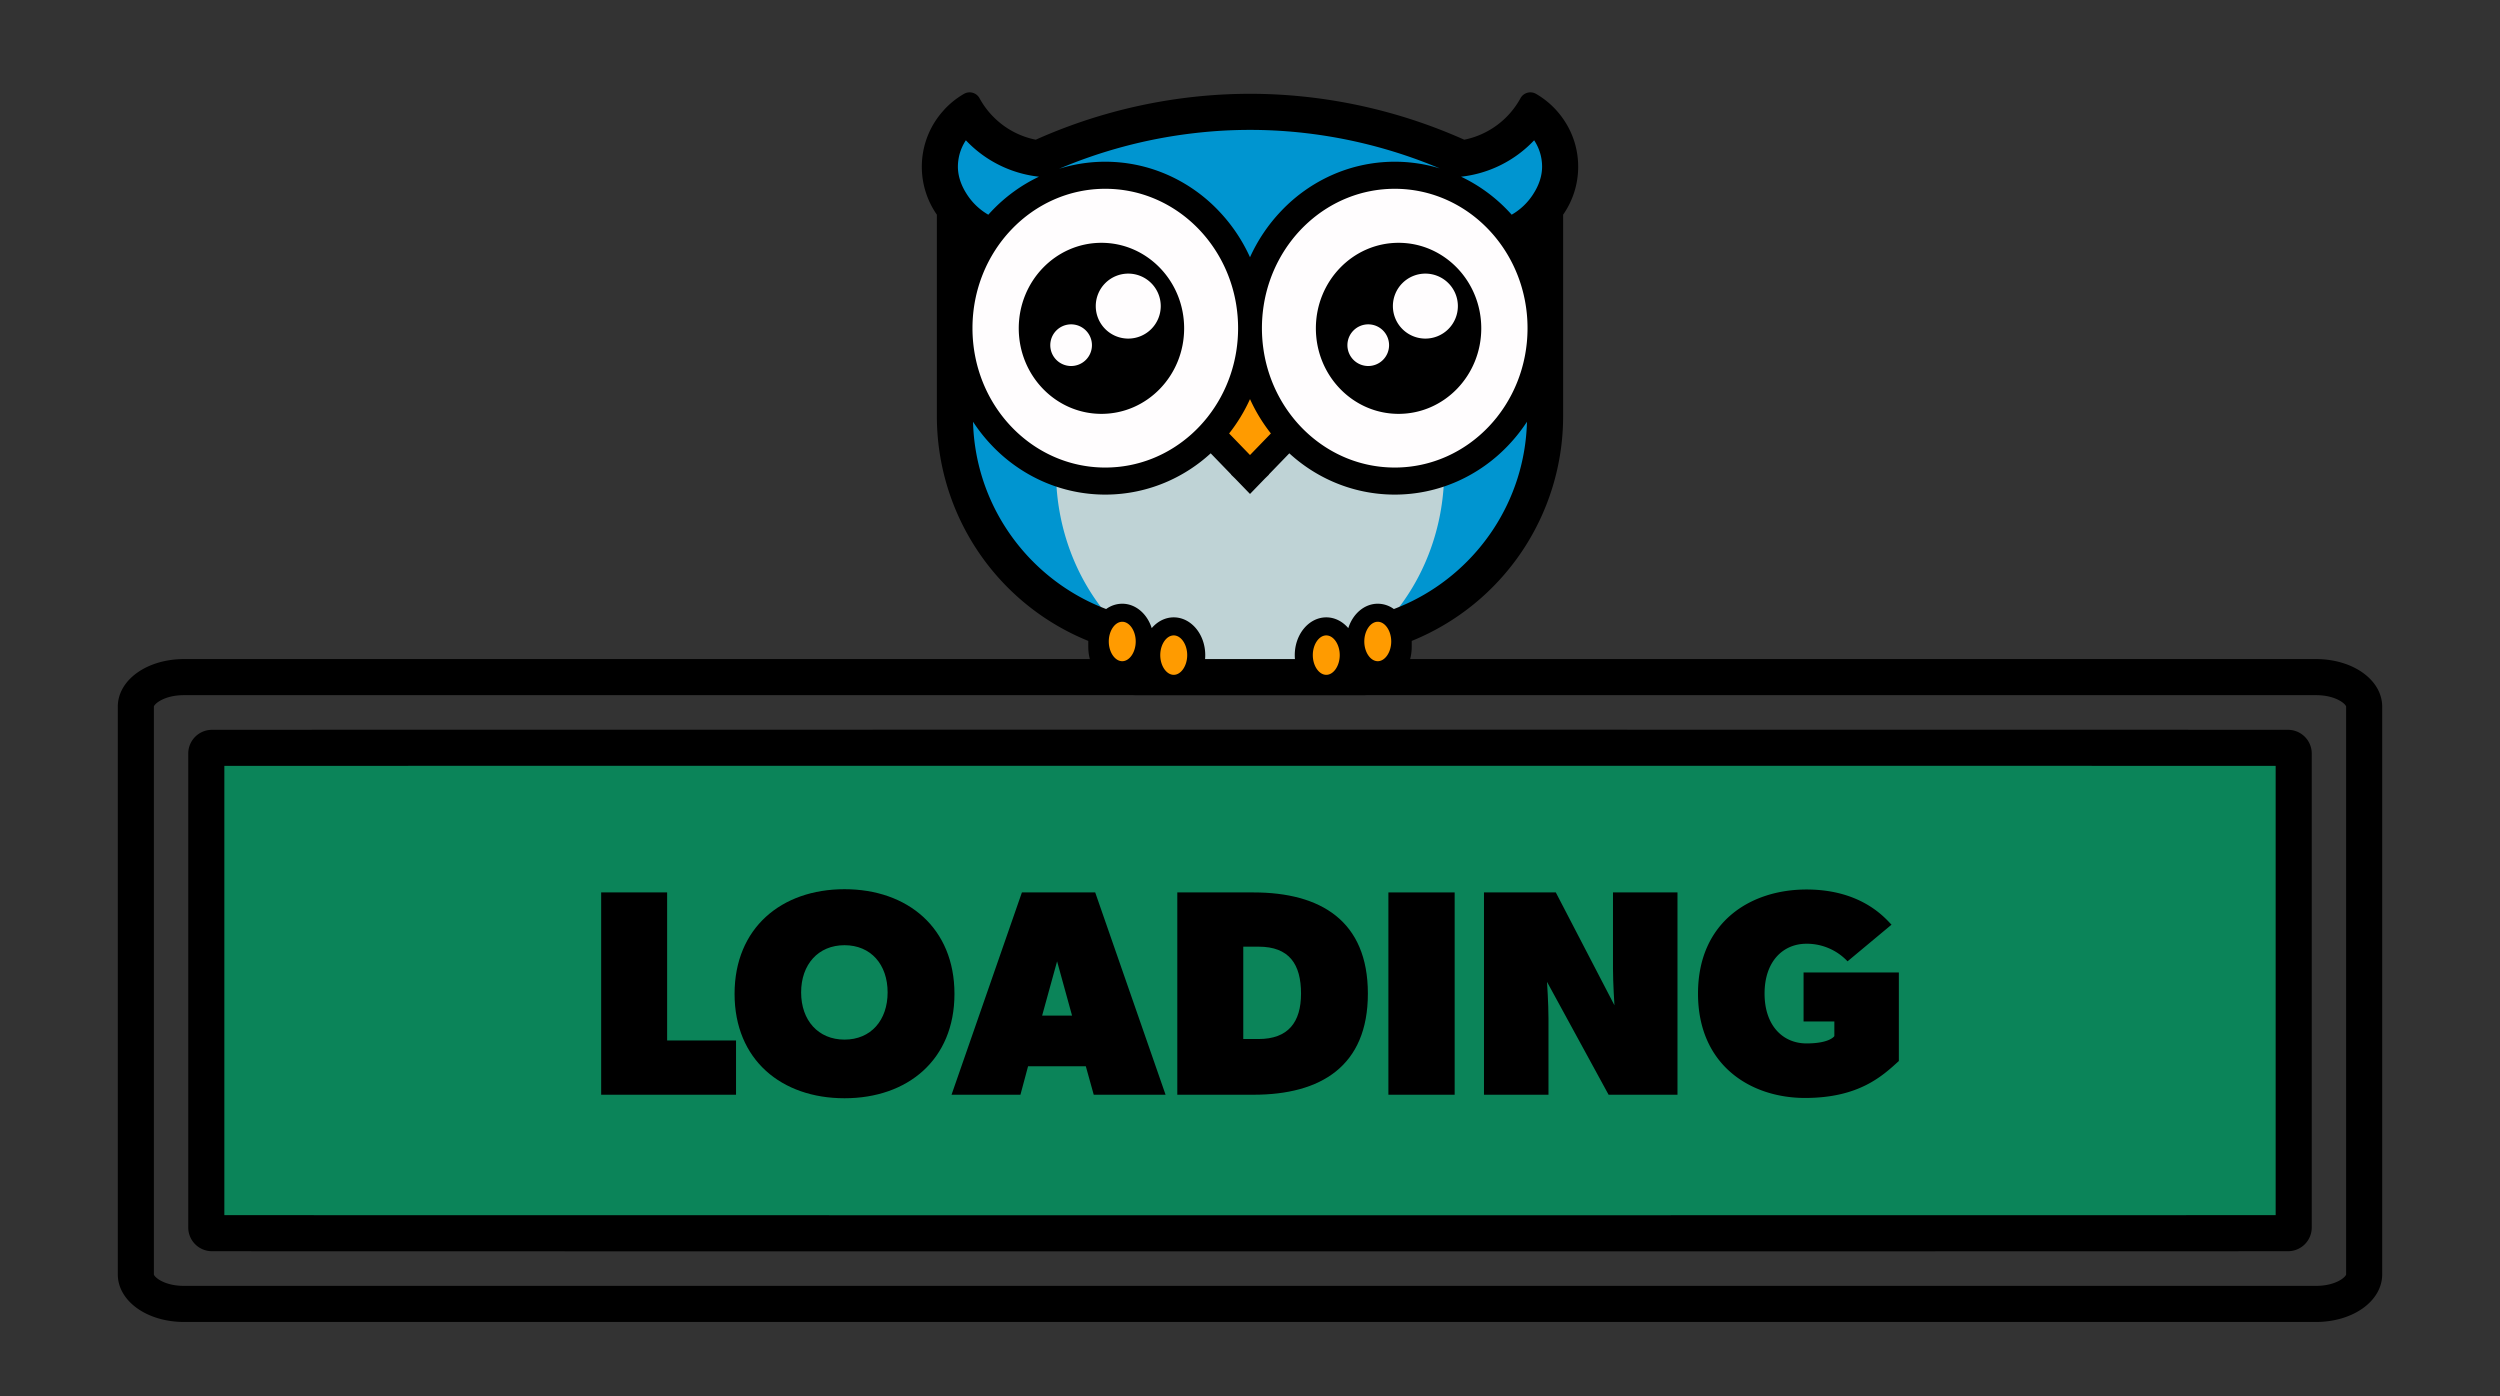 <svg id="Layer_1" data-name="Layer 1" xmlns="http://www.w3.org/2000/svg" width="2216.919" height="1238.172" viewBox="0 0 2216.919 1238.172">
  <rect x="0" y="0" width="2216.919" height="1238.172" fill="#333333" stroke="none"/>
  <defs>
    <style>
      .cls-1 {
        fill: #0b8459;
      }

      .cls-2 {
        fill: #0095d0;
      }

      .cls-3 {
        fill: #bfd3d6;
      }

      .cls-4 {
        fill: #fffdfe;
      }

      .cls-5 {
        fill: #ff9b00;
      }
    </style>
  </defs>
  <rect class="cls-1" x="179.459" y="668.986" width="1858" height="424.106"/>
  <path d="M2053.686,1172.274H163.233c-32.957,0-58.773-18.554-58.773-42.239V626.68c0-23.686,25.816-42.239,58.773-42.239H2053.686c32.957,0,58.773,18.554,58.773,42.239v503.355C2112.459,1153.721,2086.643,1172.274,2053.686,1172.274ZM163.233,616.441c-18.163,0-26.773,8.213-26.773,10.239v503.355c0,2.026,8.61,10.239,26.773,10.239H2053.686c18.163,0,26.773-8.213,26.773-10.239V626.68c0-2.026-8.61-10.239-26.773-10.239Zm945.227,493.203c-434.471,0-868.941-.038-920.562-.112a21.025,21.025,0,0,1-20.96-21V668.184a21.026,21.026,0,0,1,20.961-21c103.24-.149,1737.882-.149,1841.122,0a21.026,21.026,0,0,1,20.961,21v420.347a21.026,21.026,0,0,1-20.962,21C1977.4,1109.606,1542.93,1109.643,1108.459,1109.643Zm-909.521-32.101c170.957.135,1648.087.135,1819.044,0v-398.37c-170.957-.135-1648.087-.135-1819.044,0Z"/>
  <g>
    <polygon class="cls-2" points="862.364 108.042 921.304 141.885 1014.503 115.173 1114.042 101.074 1209.814 115.173 1261.36 124.403 1295.624 141.885 1360.899 110.033 1381.802 129.94 1376.825 181.701 1367.484 382.769 1331.554 502.216 1244.341 566.751 1227.517 606.428 1000.499 606.428 976.725 586.333 968.301 551.363 885.369 499.23 850.434 419.152 849.434 194.641 835.333 148.853 849.434 115.173 862.364 108.042"/>
    <path class="cls-3" d="M1234.267,546.448c27.13-31.874,44.347-74.062,46.23-120.638a48.071,48.071,0,0,1-9.647,2.66c-15.841,2.639-31.815.438-47.324-3.28a310.815,310.815,0,0,1-30.439-9.286c-15.267-5.361-29.242-11.123-41.421-22.102-11.006-9.921-18.815-23.088-24.898-36.452-1.147-2.52-2.292-5.061-3.397-7.617h-32.904c-1.662,1.753-3.135,3.335-3.416,3.64-11.086,12.007-20.698,25.427-32.979,36.298-15.643,13.847-33.682,22.794-53.63,28.762-20.399,6.103-42.945,8.449-63.539,1.911-.165-.052-.317-.121-.479-.176.667,48.775,18.139,93.069,46.328,126.218a24.907,24.907,0,0,0-10.162,20.363c0,13.469,10.112,24.387,22.586,24.387,9.206,0,17.12-5.95,20.638-14.48.813.572,1.633,1.133,2.455,1.69-.013.336-.024.671-.024,1.01,0,13.469,10.112,24.387,22.586,24.387a21.605,21.605,0,0,0,15.158-6.308,158.085,158.085,0,0,0,104.991.038,21.599,21.599,0,0,0,15.117,6.27c12.474,0,22.586-10.918,22.586-24.387,0-.303-.011-.604-.021-.905.835-.565,1.662-1.143,2.488-1.724,3.533,8.491,11.428,14.407,20.607,14.407,12.474,0,22.586-10.918,22.586-24.387A24.919,24.919,0,0,0,1234.267,546.448Z"/>
    <path class="cls-4" d="M1236.954,160.102a129.55,129.55,0,0,0-128.495,113.082,129.521,129.521,0,1,0,0,32.893,129.536,129.536,0,1,0,128.495-145.975Z"/>
    <g>
      <ellipse class="cls-5" cx="1040.829" cy="583.116" rx="19.421" ry="23.312"/>
      <ellipse class="cls-5" cx="995.174" cy="568.604" rx="18.601" ry="22.328"/>
      <ellipse class="cls-5" cx="1176.094" cy="583.116" rx="17.485" ry="20.988"/>
      <ellipse class="cls-5" cx="1221.754" cy="568.604" rx="18.601" ry="22.328"/>
    </g>
    <polygon class="cls-5" points="1078.66 390 1108.459 420.525 1142.033 388.009 1110.346 339.899 1078.66 390"/>
    <g>
      <path d="M976.725,215.318c-40.5,0-73.332,33.955-73.332,75.839s32.832,75.84,73.332,75.84,73.332-33.955,73.332-75.84S1017.225,215.318,976.725,215.318ZM949.83,324.568a18.471,18.471,0,1,1,18.471-18.471A18.471,18.471,0,0,1,949.83,324.568Zm50.669-24.32a28.809,28.809,0,1,1,28.809-28.809A28.809,28.809,0,0,1,1000.499,300.248Z"/>
      <path d="M1166.877,291.157c0,41.885,32.832,75.84,73.332,75.84s73.332-33.955,73.332-75.84-32.832-75.839-73.332-75.839S1166.877,249.273,1166.877,291.157Zm68.297-19.718a28.809,28.809,0,1,1,28.809,28.809A28.809,28.809,0,0,1,1235.174,271.439Zm-40.331,34.658a18.471,18.471,0,1,1,18.471,18.471A18.471,18.471,0,0,1,1194.843,306.097Z"/>
      <path d="M1398.084,133.423c-.19-.93-.39-1.85-.61-2.76-.11-.47-.22-.94-.34-1.4q-.36-1.35-.75-2.7v-.02c-.14-.48-.29-.96-.45-1.43-.08-.26-.16-.52-.26-.78l-.36-1.05a.297.297,0,0,0-.04-.11c-.12-.34-.24-.68-.37-1.02a69.91,69.91,0,0,0-2.92-6.84c-.24-.49-.49-.99-.74-1.48-.26-.49-.51-.97-.78-1.46-.26-.48-.53-.96-.8-1.44-1.1-1.9-2.28-3.76-3.53-5.56-1.25-1.81-2.59-3.56-4-5.24-.01-.01-.02-.03-.04-.04-.92-1.12-1.86-2.2-2.85-3.25a75,75,0,0,0-17.099-13.583,10.016,10.016,0,0,0-13.833,3.842,73.339,73.339,0,0,1-49.688,36.75,1.163,1.163,0,0,1-.18.04,468.197,468.197,0,0,0-164.79-40.02c-1.14-.06-2.29-.12-3.43-.18-1.5-.07-3.01-.14-4.52-.2-1.39-.05-2.79-.09-4.19-.13q-6.06-.18-12.13-.19h-1c-1.31,0-2.61.01-3.92.02-1.03.01-2.05.02-3.08.04-.77.01-1.53.02-2.29.04-1.04.02-2.07.04-3.1.07-.49.01-.97.03-1.46.04-.8.03-1.6.06-2.39.08q-3.09.12-6.16.27c-1.03.05-2.06.1-3.09.16q-4.62.255-9.24.62c-.88.06-1.77.13-2.66.21-.3.01-.59.04-.89.07q-5.91.495-11.83,1.15c-3.01.33-6.03.69-9.04,1.08q-2.115.27-4.23.57a467.732,467.732,0,0,0-126.52,36.29l-.013.002a72.793,72.793,0,0,1-34.987-17.782,73.454,73.454,0,0,1-14.871-18.997A10.015,10.015,0,0,0,854.78,83.262a75.184,75.184,0,0,0-17.106,13.581l-2.89,3.29c-1.4,1.68-2.74,3.43-4,5.24a74.341,74.341,0,0,0,0,85.01v178.85a215.031,215.031,0,0,0,134.27,199.12v5.27a42.81,42.81,0,0,0,42.81,42.81h201.2a42.859,42.859,0,0,0,42.81-42.81v-5.27a215.047,215.047,0,0,0,134.26-199.12v-178.87c.99-1.41,1.92-2.87,2.81-4.35.45-.74.88-1.49,1.3-2.25s.82-1.53,1.22-2.3c.19-.38.38-.77.58-1.15-.01-.01-.01-.01,0-.01.37-.79.74-1.57,1.09-2.37.22-.5.43-1,.64-1.5.18-.43.36-.86.53-1.3.43-1.09.84-2.19,1.22-3.3a74.764,74.764,0,0,0,2.56-38.41Zm-342.46-14.95c1.35-.17,2.69-.33,4.04-.48,1.39-.16,2.78-.32,4.17-.46,1.44-.15,2.87-.29,4.31-.43,1.48-.14,2.97-.28,4.45-.4.3-.04.61-.06.92-.08,1.81-.16,3.61-.29,5.42-.42q2.865-.21,5.74-.36c1.91-.11,3.82-.21,5.73-.28,1.52-.07,3.05-.12,4.57-.17.14,0,.29-.01.43-.01.82-.03,1.65-.06,2.47-.07,1.06-.04,2.11-.06,3.16-.07,1.21-.03,2.42-.04,3.64-.04q1.47-.03,2.94-.03h1.57c-.86,0-1.71.01-2.57.03.98-.02,1.97-.03,2.95-.02.77-.01,1.55,0,2.32.01.3,0,.59,0,.89.01.65,0,1.31.01,1.97.02q3.165.045,6.33.14c.47.01.95.03,1.42.05,1.15.03,2.31.07,3.47.12,1.85.08,3.7.17,5.56.27,1.62.08,3.24.18,4.86.29,1.62.1,3.24.22,4.85.35,1.62.12,3.23.25,4.85.4,1.62.13,3.23.29,4.85.46,1.61.15,3.23.32,4.84.51,1.43.16,2.86.33,4.28.5q5.925.72,11.83,1.6c1.22.18,2.43.37,3.65.56.03.01.07.01.11.02a436.005,436.005,0,0,1,101.15,28.87,137.154,137.154,0,0,0-95.57,5.83,141.099,141.099,0,0,0-45.07,31.87,147.658,147.658,0,0,0-27.69,41.06,147.841,147.841,0,0,0-27.68-41.06,141.208,141.208,0,0,0-45.07-31.87,137.055,137.055,0,0,0-96.57-5.51A435.033,435.033,0,0,1,1055.624,118.473Zm71.36,265.9-18.52,19.14-18.52-19.14a147.137,147.137,0,0,0,18.52-30.47A147.137,147.137,0,0,0,1126.984,384.373Zm-277.55-236.51a43.941,43.941,0,0,1,1.34-10.61,42.542,42.542,0,0,1,5.73-12.85,104.932,104.932,0,0,0,64.8,32.29,141.275,141.275,0,0,0-41.82,30.37q-1.575,1.65-3.08,3.34a55.454,55.454,0,0,1-18.49-17.32C855.464,169.353,849.474,160.003,849.434,147.863Zm130.7,19.55c58.52,0,107.05,44.8,116.21,103.48v.01a130.335,130.335,0,0,1,0,40.21v.01c-9.16,58.7-57.69,103.48-116.21,103.48-65.04,0-117.77-55.33-117.77-123.59S915.094,167.413,980.134,167.413Zm15.04,418.92c-6.48,0-11.94-8.01-11.94-17.49,0-9.47,5.46-17.48,11.94-17.48,6.47,0,11.94,8.01,11.94,17.48C1007.114,578.323,1001.644,586.333,995.174,586.333Zm45.66,12.09c-6.48,0-11.95-8-11.95-17.48s5.47-17.49,11.95-17.49c6.47,0,11.94,8.01,11.94,17.49S1047.304,598.423,1040.834,598.423Zm135.26,0c-6.47,0-11.94-8-11.94-17.48s5.47-17.49,11.94-17.49,11.94,8.01,11.94,17.49S1182.564,598.423,1176.094,598.423Zm57.6-29.58c0,9.48-5.47,17.49-11.94,17.49-6.48,0-11.94-8.01-11.94-17.49,0-9.47,5.46-17.48,11.94-17.48C1228.224,551.363,1233.694,559.373,1233.694,568.843Zm18.18-35.64q-7.725,3.795-15.84,6.87a24.404,24.404,0,0,0-14.28-4.71c-11.93,0-22.14,9.01-26.13,21.65-5.04-5.91-11.93-9.56-19.53-9.56-15.41,0-27.94,15.02-27.94,33.49,0,1.18.05,2.34.15,3.49h-79.68c.1-1.15.15-2.31.15-3.49,0-18.47-12.54-33.49-27.94-33.49-7.6,0-14.49,3.65-19.53,9.56-3.99-12.64-14.2-21.65-26.13-21.65a24.404,24.404,0,0,0-14.28,4.71q-8.115-3.06-15.84-6.88c-59.18-29.11-100.41-89.34-102.2-159.21a145.528,145.528,0,0,0,16.63,20.98,141.208,141.208,0,0,0,45.07,31.87,137.114,137.114,0,0,0,111.16,0,140.347,140.347,0,0,0,37.89-24.84l18.16,18.77-.11.12,3.53,3.42,13.01,13.44.27.28,13.28-13.72,3.53-3.42-.11-.12,18.16-18.77a140.398,140.398,0,0,0,37.9,24.84,137.091,137.091,0,0,0,111.15,0,141.099,141.099,0,0,0,45.07-31.87,145.986,145.986,0,0,0,16.62-20.96C1352.274,443.863,1311.044,504.083,1251.874,533.203Zm-15.07-118.6c-58.52,0-107.06-44.79-116.21-103.49a130.335,130.335,0,0,1,0-40.21c9.15-58.69,57.69-103.49,116.21-103.49,65.04,0,117.76,55.34,117.76,123.6S1301.844,414.603,1236.804,414.603Zm130.68-266.76v.02c-.04,12.13-6.03,21.47-8.48,25.2a55.37,55.37,0,0,1-18.5,17.32q-1.5-1.68-3.06-3.32a141.147,141.147,0,0,0-41.82-30.37,104.906,104.906,0,0,0,64.8-32.29c.72,1.1,1.4,2.22,2.02,3.38.06.12.13.24.19.36.18.34.36.69.53,1.05.13.26.26.53.39.8.18.4.36.8.54,1.21a40.593,40.593,0,0,1,1.53,4.21c.16.48.3.97.42,1.46a.09.09,0,0,1,.01.05c.04.1.06.21.09.31.09.33.25.99.43,1.88.08.37.16.78.24,1.22.06.35.12.72.18,1.12.12.83.24,1.75.33,2.73.02.25.04.5.06.76.03.48.06.97.07,1.48q.03.66.03,1.35Z"/>
    </g>
  </g>
  <g>
    <path d="M533.092,970.773V791.377H591.59V922.675h61.1v48.099Z"/>
    <path d="M748.891,973.894c-55.899,0-97.498-34.06-97.498-92.559s41.599-92.817,97.498-92.817,97.497,34.319,97.497,92.817S804.789,973.894,748.891,973.894Zm0-135.718c-23.4,0-38.48,17.16-38.48,41.859s15.079,41.859,38.48,41.859,38.219-17.16,38.219-41.859S772.29,838.176,748.891,838.176Z"/>
    <path d="M969.891,970.773l-7.019-25.22H911.653l-6.76,25.22H843.794l62.398-179.397h64.999L1033.59,970.773Zm-32.499-118.298-13.26,48.1h26.52Z"/>
    <path d="M1111.59,970.773h-67.599V791.377H1111.59c59.538,0,101.397,25.22,101.397,89.698S1171.128,970.773,1111.59,970.773Zm4.42-131.297H1102.49V921.374H1116.01c26.259,0,37.699-14.819,37.699-40.299C1153.709,855.076,1143.309,839.476,1116.01,839.476Z"/>
    <path d="M1231.188,970.773V791.377h58.759V970.773Z"/>
    <path d="M1426.442,970.773,1371.843,870.676s1.3,19.499,1.3,32.499v67.599h-57.198V791.377h63.698l51.999,100.099s-1.3-19.5-1.3-32.5V791.377H1487.54V970.773Z"/>
    <path d="M1600.641,973.634c-48.099,0-94.897-28.859-94.897-92.559s46.799-92.298,96.197-92.298,70.199,25.999,75.398,31.199l-38.999,32.499a49.654,49.654,0,0,0-36.399-15.6c-20.799,0-37.179,15.6-37.179,44.199s16.38,44.199,37.179,44.199,24.7-6.5,24.7-6.5v-13h-27.3v-43.419h84.498V940.874C1669.539,953.874,1648.741,973.634,1600.641,973.634Z"/>
  </g>
</svg>
